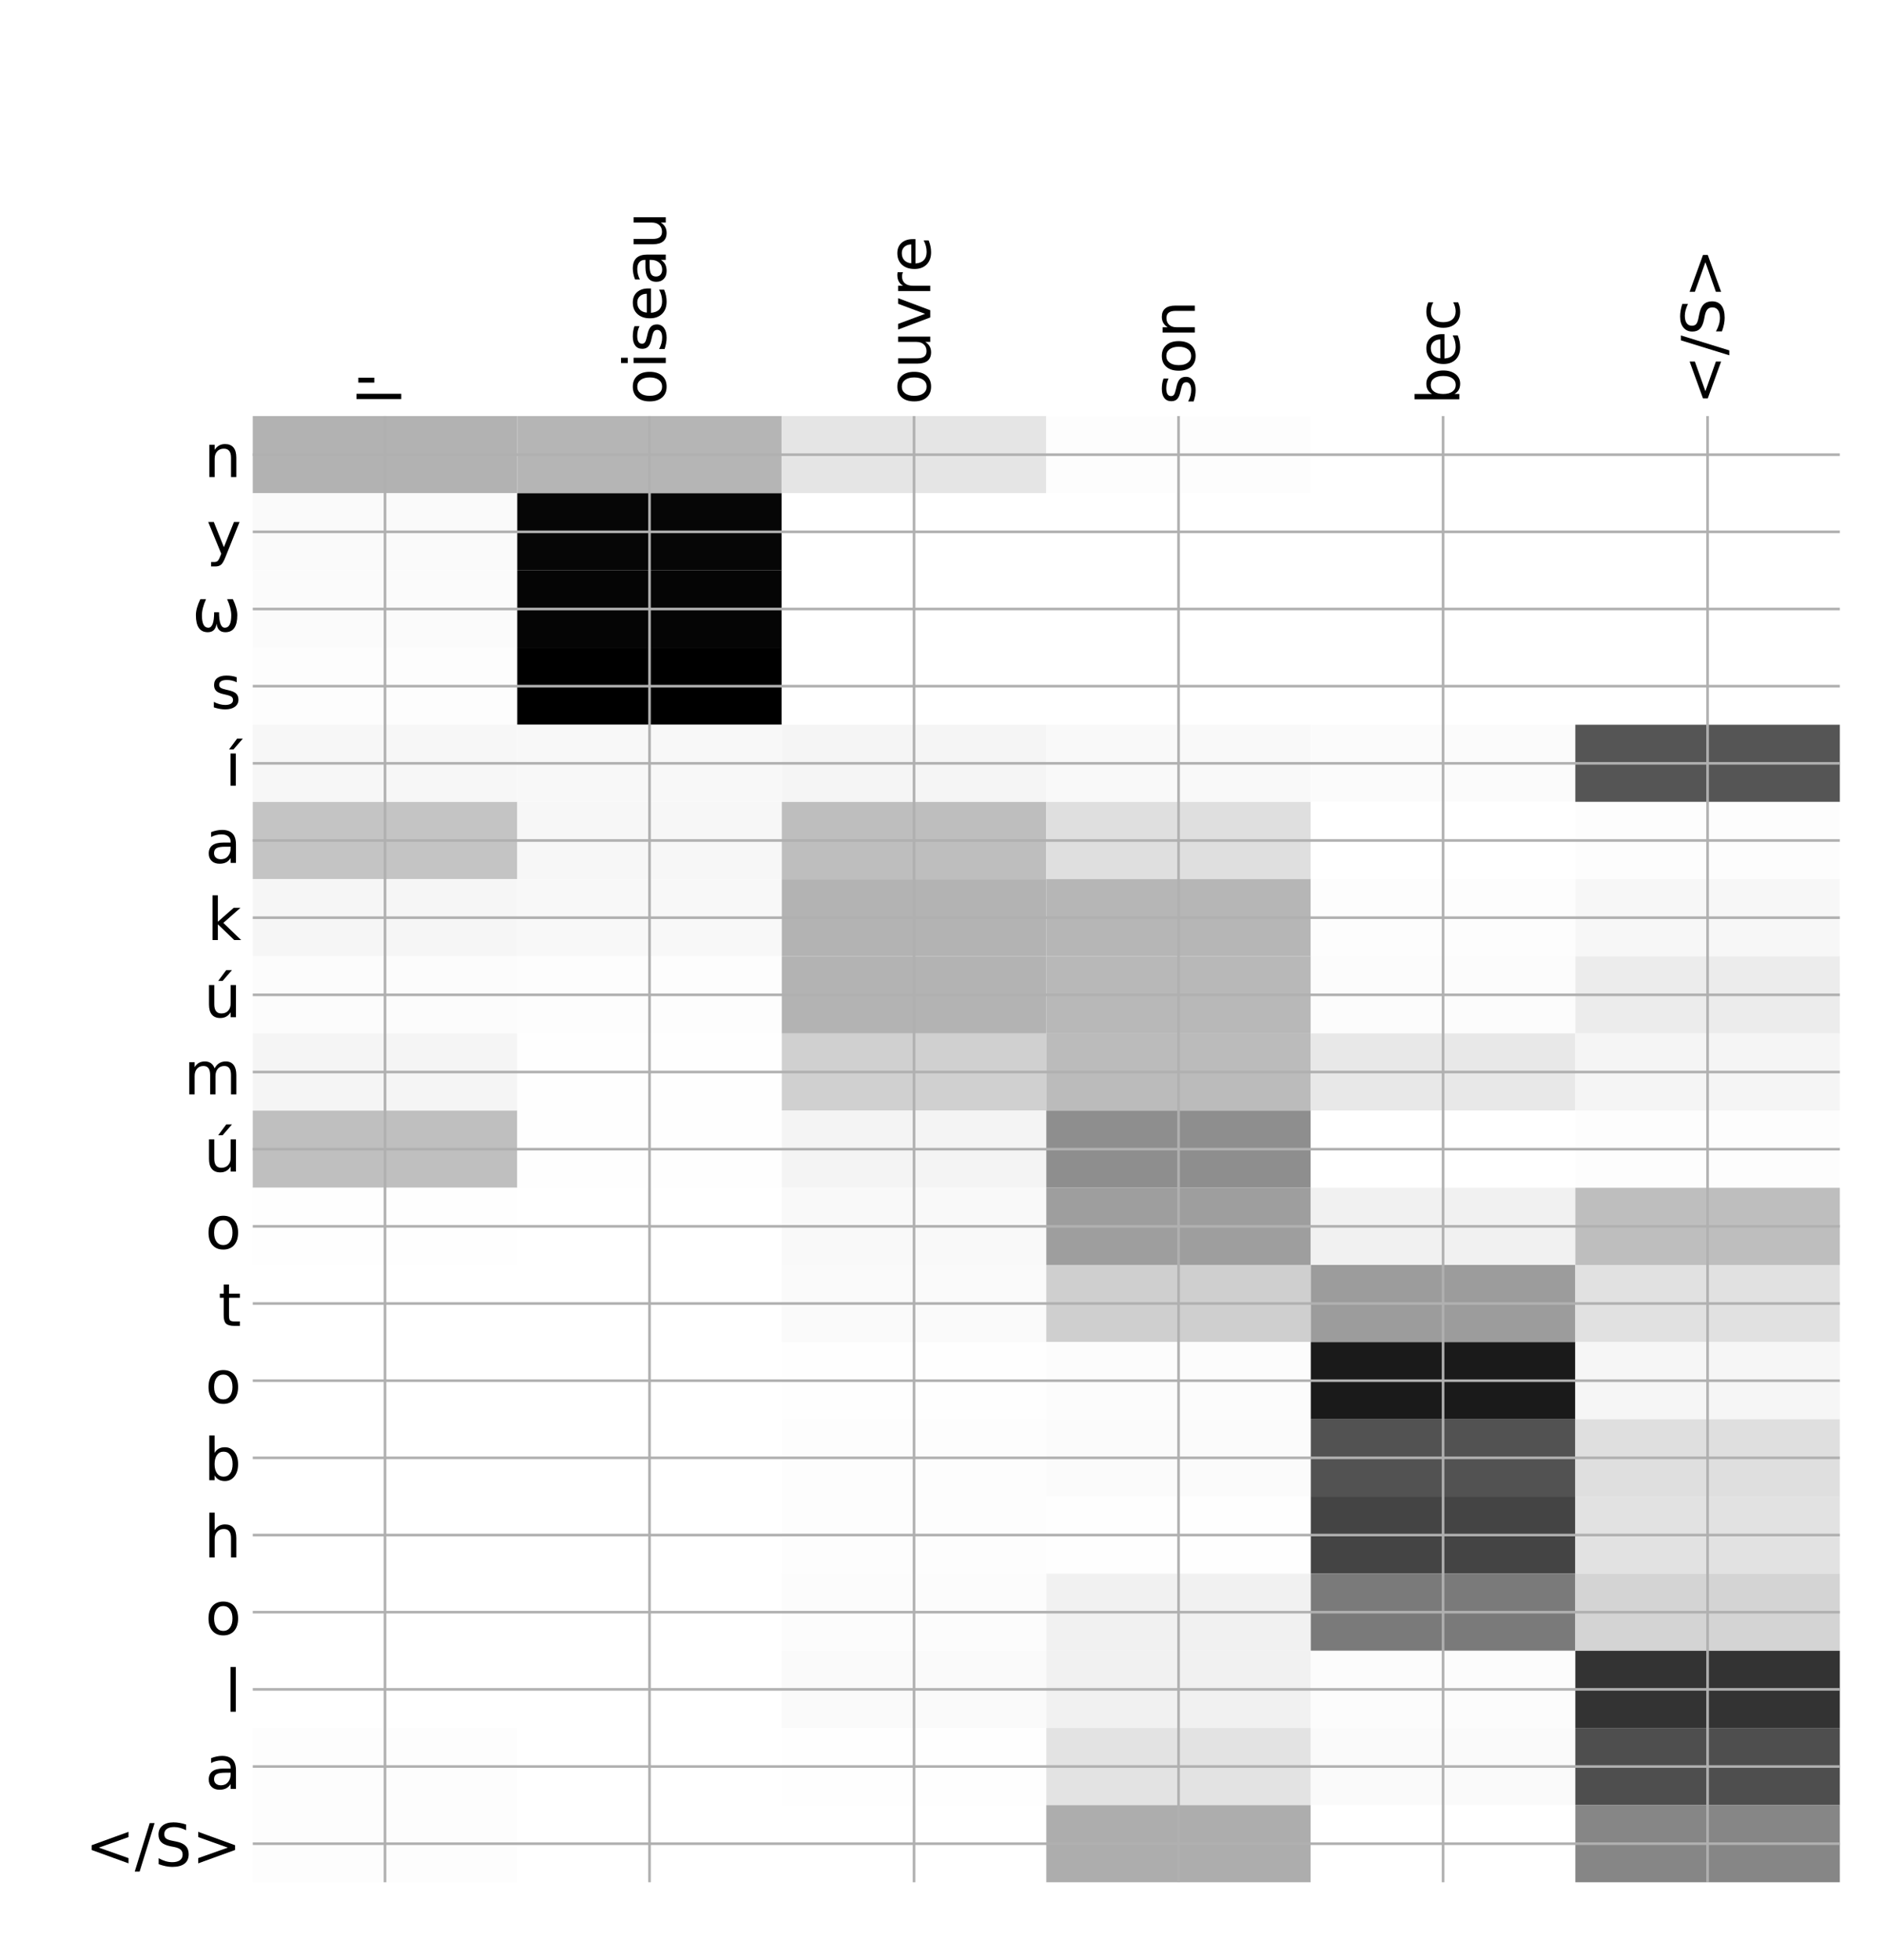 <?xml version="1.0" encoding="utf-8" standalone="no"?>
<!DOCTYPE svg PUBLIC "-//W3C//DTD SVG 1.1//EN"
  "http://www.w3.org/Graphics/SVG/1.1/DTD/svg11.dtd">
<!-- Created with matplotlib (http://matplotlib.org/) -->
<svg height="599pt" version="1.1" viewBox="0 0 576 599" width="576pt" xmlns="http://www.w3.org/2000/svg" xmlns:xlink="http://www.w3.org/1999/xlink">
 <defs>
  <style type="text/css">
*{stroke-linecap:butt;stroke-linejoin:round;}
  </style>
 </defs>
 <g id="figure_1">
  <g id="patch_1">
   <path d="M 0 600 
L 576 600 
L 576 0 
L 0 0 
z
" style="fill:#ffffff;"/>
  </g>
  <g id="axes_1">
   <g id="PolyCollection_1">
    <path clip-path="url(#p47e8a88ba0)" d="M 77.275 127.17 
L 77.275 150.755 
L 158.146 150.755 
L 158.146 127.17 
L 77.275 127.17 
z
" style="fill:#b2b2b2;"/>
    <path clip-path="url(#p47e8a88ba0)" d="M 158.146 127.17 
L 158.146 150.755 
L 239.017 150.755 
L 239.017 127.17 
L 158.146 127.17 
z
" style="fill:#b5b5b5;"/>
    <path clip-path="url(#p47e8a88ba0)" d="M 239.017 127.17 
L 239.017 150.755 
L 319.887 150.755 
L 319.887 127.17 
L 239.017 127.17 
z
" style="fill:#e5e5e5;"/>
    <path clip-path="url(#p47e8a88ba0)" d="M 319.887 127.17 
L 319.887 150.755 
L 400.758 150.755 
L 400.758 127.17 
L 319.887 127.17 
z
" style="fill:#fdfdfd;"/>
    <path clip-path="url(#p47e8a88ba0)" d="M 400.758 127.17 
L 400.758 150.755 
L 481.629 150.755 
L 481.629 127.17 
L 400.758 127.17 
z
" style="fill:#ffffff;"/>
    <path clip-path="url(#p47e8a88ba0)" d="M 481.629 127.17 
L 481.629 150.755 
L 562.5 150.755 
L 562.5 127.17 
L 481.629 127.17 
z
" style="fill:#ffffff;"/>
    <path clip-path="url(#p47e8a88ba0)" d="M 77.275 150.755 
L 77.275 174.34 
L 158.146 174.34 
L 158.146 150.755 
L 77.275 150.755 
z
" style="fill:#fafafa;"/>
    <path clip-path="url(#p47e8a88ba0)" d="M 158.146 150.755 
L 158.146 174.34 
L 239.017 174.34 
L 239.017 150.755 
L 158.146 150.755 
z
" style="fill:#060606;"/>
    <path clip-path="url(#p47e8a88ba0)" d="M 239.017 150.755 
L 239.017 174.34 
L 319.887 174.34 
L 319.887 150.755 
L 239.017 150.755 
z
" style="fill:#ffffff;"/>
    <path clip-path="url(#p47e8a88ba0)" d="M 319.887 150.755 
L 319.887 174.34 
L 400.758 174.34 
L 400.758 150.755 
L 319.887 150.755 
z
" style="fill:#ffffff;"/>
    <path clip-path="url(#p47e8a88ba0)" d="M 400.758 150.755 
L 400.758 174.34 
L 481.629 174.34 
L 481.629 150.755 
L 400.758 150.755 
z
" style="fill:#ffffff;"/>
    <path clip-path="url(#p47e8a88ba0)" d="M 481.629 150.755 
L 481.629 174.34 
L 562.5 174.34 
L 562.5 150.755 
L 481.629 150.755 
z
" style="fill:#ffffff;"/>
    <path clip-path="url(#p47e8a88ba0)" d="M 77.275 174.34 
L 77.275 197.925 
L 158.146 197.925 
L 158.146 174.34 
L 77.275 174.34 
z
" style="fill:#fbfbfb;"/>
    <path clip-path="url(#p47e8a88ba0)" d="M 158.146 174.34 
L 158.146 197.925 
L 239.017 197.925 
L 239.017 174.34 
L 158.146 174.34 
z
" style="fill:#050505;"/>
    <path clip-path="url(#p47e8a88ba0)" d="M 239.017 174.34 
L 239.017 197.925 
L 319.887 197.925 
L 319.887 174.34 
L 239.017 174.34 
z
" style="fill:#ffffff;"/>
    <path clip-path="url(#p47e8a88ba0)" d="M 319.887 174.34 
L 319.887 197.925 
L 400.758 197.925 
L 400.758 174.34 
L 319.887 174.34 
z
" style="fill:#ffffff;"/>
    <path clip-path="url(#p47e8a88ba0)" d="M 400.758 174.34 
L 400.758 197.925 
L 481.629 197.925 
L 481.629 174.34 
L 400.758 174.34 
z
" style="fill:#ffffff;"/>
    <path clip-path="url(#p47e8a88ba0)" d="M 481.629 174.34 
L 481.629 197.925 
L 562.5 197.925 
L 562.5 174.34 
L 481.629 174.34 
z
" style="fill:#ffffff;"/>
    <path clip-path="url(#p47e8a88ba0)" d="M 77.275 197.925 
L 77.275 221.51 
L 158.146 221.51 
L 158.146 197.925 
L 77.275 197.925 
z
" style="fill:#fdfdfd;"/>
    <path clip-path="url(#p47e8a88ba0)" d="M 158.146 197.925 
L 158.146 221.51 
L 239.017 221.51 
L 239.017 197.925 
L 158.146 197.925 
z
"/>
    <path clip-path="url(#p47e8a88ba0)" d="M 239.017 197.925 
L 239.017 221.51 
L 319.887 221.51 
L 319.887 197.925 
L 239.017 197.925 
z
" style="fill:#ffffff;"/>
    <path clip-path="url(#p47e8a88ba0)" d="M 319.887 197.925 
L 319.887 221.51 
L 400.758 221.51 
L 400.758 197.925 
L 319.887 197.925 
z
" style="fill:#ffffff;"/>
    <path clip-path="url(#p47e8a88ba0)" d="M 400.758 197.925 
L 400.758 221.51 
L 481.629 221.51 
L 481.629 197.925 
L 400.758 197.925 
z
" style="fill:#ffffff;"/>
    <path clip-path="url(#p47e8a88ba0)" d="M 481.629 197.925 
L 481.629 221.51 
L 562.5 221.51 
L 562.5 197.925 
L 481.629 197.925 
z
" style="fill:#ffffff;"/>
    <path clip-path="url(#p47e8a88ba0)" d="M 77.275 221.51 
L 77.275 245.095 
L 158.146 245.095 
L 158.146 221.51 
L 77.275 221.51 
z
" style="fill:#f7f7f7;"/>
    <path clip-path="url(#p47e8a88ba0)" d="M 158.146 221.51 
L 158.146 245.095 
L 239.017 245.095 
L 239.017 221.51 
L 158.146 221.51 
z
" style="fill:#f8f8f8;"/>
    <path clip-path="url(#p47e8a88ba0)" d="M 239.017 221.51 
L 239.017 245.095 
L 319.887 245.095 
L 319.887 221.51 
L 239.017 221.51 
z
" style="fill:#f5f5f5;"/>
    <path clip-path="url(#p47e8a88ba0)" d="M 319.887 221.51 
L 319.887 245.095 
L 400.758 245.095 
L 400.758 221.51 
L 319.887 221.51 
z
" style="fill:#f9f9f9;"/>
    <path clip-path="url(#p47e8a88ba0)" d="M 400.758 221.51 
L 400.758 245.095 
L 481.629 245.095 
L 481.629 221.51 
L 400.758 221.51 
z
" style="fill:#fbfbfb;"/>
    <path clip-path="url(#p47e8a88ba0)" d="M 481.629 221.51 
L 481.629 245.095 
L 562.5 245.095 
L 562.5 221.51 
L 481.629 221.51 
z
" style="fill:#555555;"/>
    <path clip-path="url(#p47e8a88ba0)" d="M 77.275 245.095 
L 77.275 268.679 
L 158.146 268.679 
L 158.146 245.095 
L 77.275 245.095 
z
" style="fill:#c4c4c4;"/>
    <path clip-path="url(#p47e8a88ba0)" d="M 158.146 245.095 
L 158.146 268.679 
L 239.017 268.679 
L 239.017 245.095 
L 158.146 245.095 
z
" style="fill:#f7f7f7;"/>
    <path clip-path="url(#p47e8a88ba0)" d="M 239.017 245.095 
L 239.017 268.679 
L 319.887 268.679 
L 319.887 245.095 
L 239.017 245.095 
z
" style="fill:#bebebe;"/>
    <path clip-path="url(#p47e8a88ba0)" d="M 319.887 245.095 
L 319.887 268.679 
L 400.758 268.679 
L 400.758 245.095 
L 319.887 245.095 
z
" style="fill:#dfdfdf;"/>
    <path clip-path="url(#p47e8a88ba0)" d="M 400.758 245.095 
L 400.758 268.679 
L 481.629 268.679 
L 481.629 245.095 
L 400.758 245.095 
z
" style="fill:#ffffff;"/>
    <path clip-path="url(#p47e8a88ba0)" d="M 481.629 245.095 
L 481.629 268.679 
L 562.5 268.679 
L 562.5 245.095 
L 481.629 245.095 
z
" style="fill:#fdfdfd;"/>
    <path clip-path="url(#p47e8a88ba0)" d="M 77.275 268.679 
L 77.275 292.264 
L 158.146 292.264 
L 158.146 268.679 
L 77.275 268.679 
z
" style="fill:#f6f6f6;"/>
    <path clip-path="url(#p47e8a88ba0)" d="M 158.146 268.679 
L 158.146 292.264 
L 239.017 292.264 
L 239.017 268.679 
L 158.146 268.679 
z
" style="fill:#f8f8f8;"/>
    <path clip-path="url(#p47e8a88ba0)" d="M 239.017 268.679 
L 239.017 292.264 
L 319.887 292.264 
L 319.887 268.679 
L 239.017 268.679 
z
" style="fill:#b3b3b3;"/>
    <path clip-path="url(#p47e8a88ba0)" d="M 319.887 268.679 
L 319.887 292.264 
L 400.758 292.264 
L 400.758 268.679 
L 319.887 268.679 
z
" style="fill:#b6b6b6;"/>
    <path clip-path="url(#p47e8a88ba0)" d="M 400.758 268.679 
L 400.758 292.264 
L 481.629 292.264 
L 481.629 268.679 
L 400.758 268.679 
z
" style="fill:#fdfdfd;"/>
    <path clip-path="url(#p47e8a88ba0)" d="M 481.629 268.679 
L 481.629 292.264 
L 562.5 292.264 
L 562.5 268.679 
L 481.629 268.679 
z
" style="fill:#f7f7f7;"/>
    <path clip-path="url(#p47e8a88ba0)" d="M 77.275 292.264 
L 77.275 315.849 
L 158.146 315.849 
L 158.146 292.264 
L 77.275 292.264 
z
" style="fill:#fcfcfc;"/>
    <path clip-path="url(#p47e8a88ba0)" d="M 158.146 292.264 
L 158.146 315.849 
L 239.017 315.849 
L 239.017 292.264 
L 158.146 292.264 
z
" style="fill:#fdfdfd;"/>
    <path clip-path="url(#p47e8a88ba0)" d="M 239.017 292.264 
L 239.017 315.849 
L 319.887 315.849 
L 319.887 292.264 
L 239.017 292.264 
z
" style="fill:#b3b3b3;"/>
    <path clip-path="url(#p47e8a88ba0)" d="M 319.887 292.264 
L 319.887 315.849 
L 400.758 315.849 
L 400.758 292.264 
L 319.887 292.264 
z
" style="fill:#b8b8b8;"/>
    <path clip-path="url(#p47e8a88ba0)" d="M 400.758 292.264 
L 400.758 315.849 
L 481.629 315.849 
L 481.629 292.264 
L 400.758 292.264 
z
" style="fill:#fcfcfc;"/>
    <path clip-path="url(#p47e8a88ba0)" d="M 481.629 292.264 
L 481.629 315.849 
L 562.5 315.849 
L 562.5 292.264 
L 481.629 292.264 
z
" style="fill:#ececec;"/>
    <path clip-path="url(#p47e8a88ba0)" d="M 77.275 315.849 
L 77.275 339.434 
L 158.146 339.434 
L 158.146 315.849 
L 77.275 315.849 
z
" style="fill:#f5f5f5;"/>
    <path clip-path="url(#p47e8a88ba0)" d="M 158.146 315.849 
L 158.146 339.434 
L 239.017 339.434 
L 239.017 315.849 
L 158.146 315.849 
z
" style="fill:#fefefe;"/>
    <path clip-path="url(#p47e8a88ba0)" d="M 239.017 315.849 
L 239.017 339.434 
L 319.887 339.434 
L 319.887 315.849 
L 239.017 315.849 
z
" style="fill:#d0d0d0;"/>
    <path clip-path="url(#p47e8a88ba0)" d="M 319.887 315.849 
L 319.887 339.434 
L 400.758 339.434 
L 400.758 315.849 
L 319.887 315.849 
z
" style="fill:#bbbbbb;"/>
    <path clip-path="url(#p47e8a88ba0)" d="M 400.758 315.849 
L 400.758 339.434 
L 481.629 339.434 
L 481.629 315.849 
L 400.758 315.849 
z
" style="fill:#e8e8e8;"/>
    <path clip-path="url(#p47e8a88ba0)" d="M 481.629 315.849 
L 481.629 339.434 
L 562.5 339.434 
L 562.5 315.849 
L 481.629 315.849 
z
" style="fill:#f5f5f5;"/>
    <path clip-path="url(#p47e8a88ba0)" d="M 77.275 339.434 
L 77.275 363.019 
L 158.146 363.019 
L 158.146 339.434 
L 77.275 339.434 
z
" style="fill:#bfbfbf;"/>
    <path clip-path="url(#p47e8a88ba0)" d="M 158.146 339.434 
L 158.146 363.019 
L 239.017 363.019 
L 239.017 339.434 
L 158.146 339.434 
z
" style="fill:#fefefe;"/>
    <path clip-path="url(#p47e8a88ba0)" d="M 239.017 339.434 
L 239.017 363.019 
L 319.887 363.019 
L 319.887 339.434 
L 239.017 339.434 
z
" style="fill:#f4f4f4;"/>
    <path clip-path="url(#p47e8a88ba0)" d="M 319.887 339.434 
L 319.887 363.019 
L 400.758 363.019 
L 400.758 339.434 
L 319.887 339.434 
z
" style="fill:#8e8e8e;"/>
    <path clip-path="url(#p47e8a88ba0)" d="M 400.758 339.434 
L 400.758 363.019 
L 481.629 363.019 
L 481.629 339.434 
L 400.758 339.434 
z
" style="fill:#ffffff;"/>
    <path clip-path="url(#p47e8a88ba0)" d="M 481.629 339.434 
L 481.629 363.019 
L 562.5 363.019 
L 562.5 339.434 
L 481.629 339.434 
z
" style="fill:#fdfdfd;"/>
    <path clip-path="url(#p47e8a88ba0)" d="M 77.275 363.019 
L 77.275 386.604 
L 158.146 386.604 
L 158.146 363.019 
L 77.275 363.019 
z
" style="fill:#fefefe;"/>
    <path clip-path="url(#p47e8a88ba0)" d="M 158.146 363.019 
L 158.146 386.604 
L 239.017 386.604 
L 239.017 363.019 
L 158.146 363.019 
z
" style="fill:#ffffff;"/>
    <path clip-path="url(#p47e8a88ba0)" d="M 239.017 363.019 
L 239.017 386.604 
L 319.887 386.604 
L 319.887 363.019 
L 239.017 363.019 
z
" style="fill:#f9f9f9;"/>
    <path clip-path="url(#p47e8a88ba0)" d="M 319.887 363.019 
L 319.887 386.604 
L 400.758 386.604 
L 400.758 363.019 
L 319.887 363.019 
z
" style="fill:#9e9e9e;"/>
    <path clip-path="url(#p47e8a88ba0)" d="M 400.758 363.019 
L 400.758 386.604 
L 481.629 386.604 
L 481.629 363.019 
L 400.758 363.019 
z
" style="fill:#f1f1f1;"/>
    <path clip-path="url(#p47e8a88ba0)" d="M 481.629 363.019 
L 481.629 386.604 
L 562.5 386.604 
L 562.5 363.019 
L 481.629 363.019 
z
" style="fill:#bebebe;"/>
    <path clip-path="url(#p47e8a88ba0)" d="M 77.275 386.604 
L 77.275 410.189 
L 158.146 410.189 
L 158.146 386.604 
L 77.275 386.604 
z
" style="fill:#ffffff;"/>
    <path clip-path="url(#p47e8a88ba0)" d="M 158.146 386.604 
L 158.146 410.189 
L 239.017 410.189 
L 239.017 386.604 
L 158.146 386.604 
z
" style="fill:#ffffff;"/>
    <path clip-path="url(#p47e8a88ba0)" d="M 239.017 386.604 
L 239.017 410.189 
L 319.887 410.189 
L 319.887 386.604 
L 239.017 386.604 
z
" style="fill:#fafafa;"/>
    <path clip-path="url(#p47e8a88ba0)" d="M 319.887 386.604 
L 319.887 410.189 
L 400.758 410.189 
L 400.758 386.604 
L 319.887 386.604 
z
" style="fill:#cfcfcf;"/>
    <path clip-path="url(#p47e8a88ba0)" d="M 400.758 386.604 
L 400.758 410.189 
L 481.629 410.189 
L 481.629 386.604 
L 400.758 386.604 
z
" style="fill:#9c9c9c;"/>
    <path clip-path="url(#p47e8a88ba0)" d="M 481.629 386.604 
L 481.629 410.189 
L 562.5 410.189 
L 562.5 386.604 
L 481.629 386.604 
z
" style="fill:#e1e1e1;"/>
    <path clip-path="url(#p47e8a88ba0)" d="M 77.275 410.189 
L 77.275 433.774 
L 158.146 433.774 
L 158.146 410.189 
L 77.275 410.189 
z
" style="fill:#ffffff;"/>
    <path clip-path="url(#p47e8a88ba0)" d="M 158.146 410.189 
L 158.146 433.774 
L 239.017 433.774 
L 239.017 410.189 
L 158.146 410.189 
z
" style="fill:#ffffff;"/>
    <path clip-path="url(#p47e8a88ba0)" d="M 239.017 410.189 
L 239.017 433.774 
L 319.887 433.774 
L 319.887 410.189 
L 239.017 410.189 
z
" style="fill:#fefefe;"/>
    <path clip-path="url(#p47e8a88ba0)" d="M 319.887 410.189 
L 319.887 433.774 
L 400.758 433.774 
L 400.758 410.189 
L 319.887 410.189 
z
" style="fill:#fcfcfc;"/>
    <path clip-path="url(#p47e8a88ba0)" d="M 400.758 410.189 
L 400.758 433.774 
L 481.629 433.774 
L 481.629 410.189 
L 400.758 410.189 
z
" style="fill:#1a1a1a;"/>
    <path clip-path="url(#p47e8a88ba0)" d="M 481.629 410.189 
L 481.629 433.774 
L 562.5 433.774 
L 562.5 410.189 
L 481.629 410.189 
z
" style="fill:#f6f6f6;"/>
    <path clip-path="url(#p47e8a88ba0)" d="M 77.275 433.774 
L 77.275 457.358 
L 158.146 457.358 
L 158.146 433.774 
L 77.275 433.774 
z
" style="fill:#ffffff;"/>
    <path clip-path="url(#p47e8a88ba0)" d="M 158.146 433.774 
L 158.146 457.358 
L 239.017 457.358 
L 239.017 433.774 
L 158.146 433.774 
z
" style="fill:#ffffff;"/>
    <path clip-path="url(#p47e8a88ba0)" d="M 239.017 433.774 
L 239.017 457.358 
L 319.887 457.358 
L 319.887 433.774 
L 239.017 433.774 
z
" style="fill:#fdfdfd;"/>
    <path clip-path="url(#p47e8a88ba0)" d="M 319.887 433.774 
L 319.887 457.358 
L 400.758 457.358 
L 400.758 433.774 
L 319.887 433.774 
z
" style="fill:#fbfbfb;"/>
    <path clip-path="url(#p47e8a88ba0)" d="M 400.758 433.774 
L 400.758 457.358 
L 481.629 457.358 
L 481.629 433.774 
L 400.758 433.774 
z
" style="fill:#525252;"/>
    <path clip-path="url(#p47e8a88ba0)" d="M 481.629 433.774 
L 481.629 457.358 
L 562.5 457.358 
L 562.5 433.774 
L 481.629 433.774 
z
" style="fill:#dfdfdf;"/>
    <path clip-path="url(#p47e8a88ba0)" d="M 77.275 457.358 
L 77.275 480.943 
L 158.146 480.943 
L 158.146 457.358 
L 77.275 457.358 
z
" style="fill:#ffffff;"/>
    <path clip-path="url(#p47e8a88ba0)" d="M 158.146 457.358 
L 158.146 480.943 
L 239.017 480.943 
L 239.017 457.358 
L 158.146 457.358 
z
" style="fill:#ffffff;"/>
    <path clip-path="url(#p47e8a88ba0)" d="M 239.017 457.358 
L 239.017 480.943 
L 319.887 480.943 
L 319.887 457.358 
L 239.017 457.358 
z
" style="fill:#fdfdfd;"/>
    <path clip-path="url(#p47e8a88ba0)" d="M 319.887 457.358 
L 319.887 480.943 
L 400.758 480.943 
L 400.758 457.358 
L 319.887 457.358 
z
" style="fill:#fefefe;"/>
    <path clip-path="url(#p47e8a88ba0)" d="M 400.758 457.358 
L 400.758 480.943 
L 481.629 480.943 
L 481.629 457.358 
L 400.758 457.358 
z
" style="fill:#444444;"/>
    <path clip-path="url(#p47e8a88ba0)" d="M 481.629 457.358 
L 481.629 480.943 
L 562.5 480.943 
L 562.5 457.358 
L 481.629 457.358 
z
" style="fill:#e2e2e2;"/>
    <path clip-path="url(#p47e8a88ba0)" d="M 77.275 480.943 
L 77.275 504.528 
L 158.146 504.528 
L 158.146 480.943 
L 77.275 480.943 
z
" style="fill:#ffffff;"/>
    <path clip-path="url(#p47e8a88ba0)" d="M 158.146 480.943 
L 158.146 504.528 
L 239.017 504.528 
L 239.017 480.943 
L 158.146 480.943 
z
" style="fill:#ffffff;"/>
    <path clip-path="url(#p47e8a88ba0)" d="M 239.017 480.943 
L 239.017 504.528 
L 319.887 504.528 
L 319.887 480.943 
L 239.017 480.943 
z
" style="fill:#fcfcfc;"/>
    <path clip-path="url(#p47e8a88ba0)" d="M 319.887 480.943 
L 319.887 504.528 
L 400.758 504.528 
L 400.758 480.943 
L 319.887 480.943 
z
" style="fill:#f1f1f1;"/>
    <path clip-path="url(#p47e8a88ba0)" d="M 400.758 480.943 
L 400.758 504.528 
L 481.629 504.528 
L 481.629 480.943 
L 400.758 480.943 
z
" style="fill:#7a7a7a;"/>
    <path clip-path="url(#p47e8a88ba0)" d="M 481.629 480.943 
L 481.629 504.528 
L 562.5 504.528 
L 562.5 480.943 
L 481.629 480.943 
z
" style="fill:#d4d4d4;"/>
    <path clip-path="url(#p47e8a88ba0)" d="M 77.275 504.528 
L 77.275 528.113 
L 158.146 528.113 
L 158.146 504.528 
L 77.275 504.528 
z
" style="fill:#ffffff;"/>
    <path clip-path="url(#p47e8a88ba0)" d="M 158.146 504.528 
L 158.146 528.113 
L 239.017 528.113 
L 239.017 504.528 
L 158.146 504.528 
z
" style="fill:#ffffff;"/>
    <path clip-path="url(#p47e8a88ba0)" d="M 239.017 504.528 
L 239.017 528.113 
L 319.887 528.113 
L 319.887 504.528 
L 239.017 504.528 
z
" style="fill:#fafafa;"/>
    <path clip-path="url(#p47e8a88ba0)" d="M 319.887 504.528 
L 319.887 528.113 
L 400.758 528.113 
L 400.758 504.528 
L 319.887 504.528 
z
" style="fill:#f1f1f1;"/>
    <path clip-path="url(#p47e8a88ba0)" d="M 400.758 504.528 
L 400.758 528.113 
L 481.629 528.113 
L 481.629 504.528 
L 400.758 504.528 
z
" style="fill:#fcfcfc;"/>
    <path clip-path="url(#p47e8a88ba0)" d="M 481.629 504.528 
L 481.629 528.113 
L 562.5 528.113 
L 562.5 504.528 
L 481.629 504.528 
z
" style="fill:#333333;"/>
    <path clip-path="url(#p47e8a88ba0)" d="M 77.275 528.113 
L 77.275 551.698 
L 158.146 551.698 
L 158.146 528.113 
L 77.275 528.113 
z
" style="fill:#fdfdfd;"/>
    <path clip-path="url(#p47e8a88ba0)" d="M 158.146 528.113 
L 158.146 551.698 
L 239.017 551.698 
L 239.017 528.113 
L 158.146 528.113 
z
" style="fill:#ffffff;"/>
    <path clip-path="url(#p47e8a88ba0)" d="M 239.017 528.113 
L 239.017 551.698 
L 319.887 551.698 
L 319.887 528.113 
L 239.017 528.113 
z
" style="fill:#fefefe;"/>
    <path clip-path="url(#p47e8a88ba0)" d="M 319.887 528.113 
L 319.887 551.698 
L 400.758 551.698 
L 400.758 528.113 
L 319.887 528.113 
z
" style="fill:#e3e3e3;"/>
    <path clip-path="url(#p47e8a88ba0)" d="M 400.758 528.113 
L 400.758 551.698 
L 481.629 551.698 
L 481.629 528.113 
L 400.758 528.113 
z
" style="fill:#fafafa;"/>
    <path clip-path="url(#p47e8a88ba0)" d="M 481.629 528.113 
L 481.629 551.698 
L 562.5 551.698 
L 562.5 528.113 
L 481.629 528.113 
z
" style="fill:#4e4e4e;"/>
    <path clip-path="url(#p47e8a88ba0)" d="M 77.275 551.698 
L 77.275 575.283 
L 158.146 575.283 
L 158.146 551.698 
L 77.275 551.698 
z
" style="fill:#fdfdfd;"/>
    <path clip-path="url(#p47e8a88ba0)" d="M 158.146 551.698 
L 158.146 575.283 
L 239.017 575.283 
L 239.017 551.698 
L 158.146 551.698 
z
" style="fill:#ffffff;"/>
    <path clip-path="url(#p47e8a88ba0)" d="M 239.017 551.698 
L 239.017 575.283 
L 319.887 575.283 
L 319.887 551.698 
L 239.017 551.698 
z
" style="fill:#ffffff;"/>
    <path clip-path="url(#p47e8a88ba0)" d="M 319.887 551.698 
L 319.887 575.283 
L 400.758 575.283 
L 400.758 551.698 
L 319.887 551.698 
z
" style="fill:#adadad;"/>
    <path clip-path="url(#p47e8a88ba0)" d="M 400.758 551.698 
L 400.758 575.283 
L 481.629 575.283 
L 481.629 551.698 
L 400.758 551.698 
z
" style="fill:#ffffff;"/>
    <path clip-path="url(#p47e8a88ba0)" d="M 481.629 551.698 
L 481.629 575.283 
L 562.5 575.283 
L 562.5 551.698 
L 481.629 551.698 
z
" style="fill:#868686;"/>
   </g>
   <g id="matplotlib.axis_1">
    <g id="xtick_1">
     <g id="line2d_1">
      <path clip-path="url(#p47e8a88ba0)" d="M 117.71 575.283 
L 117.71 127.17 
" style="fill:none;stroke:#b0b0b0;stroke-linecap:square;stroke-width:0.8;"/>
     </g>
     <g id="line2d_2"/>
     <g id="text_1">
      <!-- l' -->
      <defs>
       <path d="M 9.422 75.984 
L 18.406 75.984 
L 18.406 0 
L 9.422 0 
z
" id="DejaVuSans-6c"/>
       <path d="M 17.922 72.906 
L 17.922 45.797 
L 9.625 45.797 
L 9.625 72.906 
z
" id="DejaVuSans-27"/>
      </defs>
      <g transform="translate(122.677 123.67)rotate(-90)scale(0.18 -0.18)">
       <use xlink:href="#DejaVuSans-6c"/>
       <use x="27.783" xlink:href="#DejaVuSans-27"/>
      </g>
     </g>
    </g>
    <g id="xtick_2">
     <g id="line2d_3">
      <path clip-path="url(#p47e8a88ba0)" d="M 198.581 575.283 
L 198.581 127.17 
" style="fill:none;stroke:#b0b0b0;stroke-linecap:square;stroke-width:0.8;"/>
     </g>
     <g id="line2d_4"/>
     <g id="text_2">
      <!-- oiseau -->
      <defs>
       <path d="M 30.609 48.391 
Q 23.391 48.391 19.188 42.75 
Q 14.984 37.109 14.984 27.297 
Q 14.984 17.484 19.156 11.844 
Q 23.344 6.203 30.609 6.203 
Q 37.797 6.203 41.984 11.859 
Q 46.188 17.531 46.188 27.297 
Q 46.188 37.016 41.984 42.703 
Q 37.797 48.391 30.609 48.391 
z
M 30.609 56 
Q 42.328 56 49.016 48.375 
Q 55.719 40.766 55.719 27.297 
Q 55.719 13.875 49.016 6.219 
Q 42.328 -1.422 30.609 -1.422 
Q 18.844 -1.422 12.172 6.219 
Q 5.516 13.875 5.516 27.297 
Q 5.516 40.766 12.172 48.375 
Q 18.844 56 30.609 56 
z
" id="DejaVuSans-6f"/>
       <path d="M 9.422 54.688 
L 18.406 54.688 
L 18.406 0 
L 9.422 0 
z
M 9.422 75.984 
L 18.406 75.984 
L 18.406 64.594 
L 9.422 64.594 
z
" id="DejaVuSans-69"/>
       <path d="M 44.281 53.078 
L 44.281 44.578 
Q 40.484 46.531 36.375 47.5 
Q 32.281 48.484 27.875 48.484 
Q 21.188 48.484 17.844 46.438 
Q 14.5 44.391 14.5 40.281 
Q 14.5 37.156 16.891 35.375 
Q 19.281 33.594 26.516 31.984 
L 29.594 31.297 
Q 39.156 29.25 43.188 25.516 
Q 47.219 21.781 47.219 15.094 
Q 47.219 7.469 41.188 3.016 
Q 35.156 -1.422 24.609 -1.422 
Q 20.219 -1.422 15.453 -0.562 
Q 10.688 0.297 5.422 2 
L 5.422 11.281 
Q 10.406 8.688 15.234 7.391 
Q 20.062 6.109 24.812 6.109 
Q 31.156 6.109 34.562 8.281 
Q 37.984 10.453 37.984 14.406 
Q 37.984 18.062 35.516 20.016 
Q 33.062 21.969 24.703 23.781 
L 21.578 24.516 
Q 13.234 26.266 9.516 29.906 
Q 5.812 33.547 5.812 39.891 
Q 5.812 47.609 11.281 51.797 
Q 16.75 56 26.812 56 
Q 31.781 56 36.172 55.266 
Q 40.578 54.547 44.281 53.078 
z
" id="DejaVuSans-73"/>
       <path d="M 56.203 29.594 
L 56.203 25.203 
L 14.891 25.203 
Q 15.484 15.922 20.484 11.062 
Q 25.484 6.203 34.422 6.203 
Q 39.594 6.203 44.453 7.469 
Q 49.312 8.734 54.109 11.281 
L 54.109 2.781 
Q 49.266 0.734 44.188 -0.344 
Q 39.109 -1.422 33.891 -1.422 
Q 20.797 -1.422 13.156 6.188 
Q 5.516 13.812 5.516 26.812 
Q 5.516 40.234 12.766 48.109 
Q 20.016 56 32.328 56 
Q 43.359 56 49.781 48.891 
Q 56.203 41.797 56.203 29.594 
z
M 47.219 32.234 
Q 47.125 39.594 43.094 43.984 
Q 39.062 48.391 32.422 48.391 
Q 24.906 48.391 20.391 44.141 
Q 15.875 39.891 15.188 32.172 
z
" id="DejaVuSans-65"/>
       <path d="M 34.281 27.484 
Q 23.391 27.484 19.188 25 
Q 14.984 22.516 14.984 16.5 
Q 14.984 11.719 18.141 8.906 
Q 21.297 6.109 26.703 6.109 
Q 34.188 6.109 38.703 11.406 
Q 43.219 16.703 43.219 25.484 
L 43.219 27.484 
z
M 52.203 31.203 
L 52.203 0 
L 43.219 0 
L 43.219 8.297 
Q 40.141 3.328 35.547 0.953 
Q 30.953 -1.422 24.312 -1.422 
Q 15.922 -1.422 10.953 3.297 
Q 6 8.016 6 15.922 
Q 6 25.141 12.172 29.828 
Q 18.359 34.516 30.609 34.516 
L 43.219 34.516 
L 43.219 35.406 
Q 43.219 41.609 39.141 45 
Q 35.062 48.391 27.688 48.391 
Q 23 48.391 18.547 47.266 
Q 14.109 46.141 10.016 43.891 
L 10.016 52.203 
Q 14.938 54.109 19.578 55.047 
Q 24.219 56 28.609 56 
Q 40.484 56 46.344 49.844 
Q 52.203 43.703 52.203 31.203 
z
" id="DejaVuSans-61"/>
       <path d="M 8.5 21.578 
L 8.5 54.688 
L 17.484 54.688 
L 17.484 21.922 
Q 17.484 14.156 20.5 10.266 
Q 23.531 6.391 29.594 6.391 
Q 36.859 6.391 41.078 11.031 
Q 45.312 15.672 45.312 23.688 
L 45.312 54.688 
L 54.297 54.688 
L 54.297 0 
L 45.312 0 
L 45.312 8.406 
Q 42.047 3.422 37.719 1 
Q 33.406 -1.422 27.688 -1.422 
Q 18.266 -1.422 13.375 4.438 
Q 8.5 10.297 8.5 21.578 
z
M 31.109 56 
z
" id="DejaVuSans-75"/>
      </defs>
      <g transform="translate(203.548 123.67)rotate(-90)scale(0.18 -0.18)">
       <use xlink:href="#DejaVuSans-6f"/>
       <use x="61.182" xlink:href="#DejaVuSans-69"/>
       <use x="88.965" xlink:href="#DejaVuSans-73"/>
       <use x="141.064" xlink:href="#DejaVuSans-65"/>
       <use x="202.588" xlink:href="#DejaVuSans-61"/>
       <use x="263.867" xlink:href="#DejaVuSans-75"/>
      </g>
     </g>
    </g>
    <g id="xtick_3">
     <g id="line2d_5">
      <path clip-path="url(#p47e8a88ba0)" d="M 279.452 575.283 
L 279.452 127.17 
" style="fill:none;stroke:#b0b0b0;stroke-linecap:square;stroke-width:0.8;"/>
     </g>
     <g id="line2d_6"/>
     <g id="text_3">
      <!-- ouvre -->
      <defs>
       <path d="M 2.984 54.688 
L 12.5 54.688 
L 29.594 8.797 
L 46.688 54.688 
L 56.203 54.688 
L 35.688 0 
L 23.484 0 
z
" id="DejaVuSans-76"/>
       <path d="M 41.109 46.297 
Q 39.594 47.172 37.812 47.578 
Q 36.031 48 33.891 48 
Q 26.266 48 22.188 43.047 
Q 18.109 38.094 18.109 28.812 
L 18.109 0 
L 9.078 0 
L 9.078 54.688 
L 18.109 54.688 
L 18.109 46.188 
Q 20.953 51.172 25.484 53.578 
Q 30.031 56 36.531 56 
Q 37.453 56 38.578 55.875 
Q 39.703 55.766 41.062 55.516 
z
" id="DejaVuSans-72"/>
      </defs>
      <g transform="translate(284.419 123.67)rotate(-90)scale(0.18 -0.18)">
       <use xlink:href="#DejaVuSans-6f"/>
       <use x="61.182" xlink:href="#DejaVuSans-75"/>
       <use x="124.561" xlink:href="#DejaVuSans-76"/>
       <use x="183.74" xlink:href="#DejaVuSans-72"/>
       <use x="224.822" xlink:href="#DejaVuSans-65"/>
      </g>
     </g>
    </g>
    <g id="xtick_4">
     <g id="line2d_7">
      <path clip-path="url(#p47e8a88ba0)" d="M 360.323 575.283 
L 360.323 127.17 
" style="fill:none;stroke:#b0b0b0;stroke-linecap:square;stroke-width:0.8;"/>
     </g>
     <g id="line2d_8"/>
     <g id="text_4">
      <!-- son -->
      <defs>
       <path d="M 54.891 33.016 
L 54.891 0 
L 45.906 0 
L 45.906 32.719 
Q 45.906 40.484 42.875 44.328 
Q 39.844 48.188 33.797 48.188 
Q 26.516 48.188 22.312 43.547 
Q 18.109 38.922 18.109 30.906 
L 18.109 0 
L 9.078 0 
L 9.078 54.688 
L 18.109 54.688 
L 18.109 46.188 
Q 21.344 51.125 25.703 53.562 
Q 30.078 56 35.797 56 
Q 45.219 56 50.047 50.172 
Q 54.891 44.344 54.891 33.016 
z
" id="DejaVuSans-6e"/>
      </defs>
      <g transform="translate(365.29 123.67)rotate(-90)scale(0.18 -0.18)">
       <use xlink:href="#DejaVuSans-73"/>
       <use x="52.1" xlink:href="#DejaVuSans-6f"/>
       <use x="113.281" xlink:href="#DejaVuSans-6e"/>
      </g>
     </g>
    </g>
    <g id="xtick_5">
     <g id="line2d_9">
      <path clip-path="url(#p47e8a88ba0)" d="M 441.194 575.283 
L 441.194 127.17 
" style="fill:none;stroke:#b0b0b0;stroke-linecap:square;stroke-width:0.8;"/>
     </g>
     <g id="line2d_10"/>
     <g id="text_5">
      <!-- bec -->
      <defs>
       <path d="M 48.688 27.297 
Q 48.688 37.203 44.609 42.844 
Q 40.531 48.484 33.406 48.484 
Q 26.266 48.484 22.188 42.844 
Q 18.109 37.203 18.109 27.297 
Q 18.109 17.391 22.188 11.75 
Q 26.266 6.109 33.406 6.109 
Q 40.531 6.109 44.609 11.75 
Q 48.688 17.391 48.688 27.297 
z
M 18.109 46.391 
Q 20.953 51.266 25.266 53.625 
Q 29.594 56 35.594 56 
Q 45.562 56 51.781 48.094 
Q 58.016 40.188 58.016 27.297 
Q 58.016 14.406 51.781 6.484 
Q 45.562 -1.422 35.594 -1.422 
Q 29.594 -1.422 25.266 0.953 
Q 20.953 3.328 18.109 8.203 
L 18.109 0 
L 9.078 0 
L 9.078 75.984 
L 18.109 75.984 
z
" id="DejaVuSans-62"/>
       <path d="M 48.781 52.594 
L 48.781 44.188 
Q 44.969 46.297 41.141 47.344 
Q 37.312 48.391 33.406 48.391 
Q 24.656 48.391 19.812 42.844 
Q 14.984 37.312 14.984 27.297 
Q 14.984 17.281 19.812 11.734 
Q 24.656 6.203 33.406 6.203 
Q 37.312 6.203 41.141 7.25 
Q 44.969 8.297 48.781 10.406 
L 48.781 2.094 
Q 45.016 0.344 40.984 -0.531 
Q 36.969 -1.422 32.422 -1.422 
Q 20.062 -1.422 12.781 6.344 
Q 5.516 14.109 5.516 27.297 
Q 5.516 40.672 12.859 48.328 
Q 20.219 56 33.016 56 
Q 37.156 56 41.109 55.141 
Q 45.062 54.297 48.781 52.594 
z
" id="DejaVuSans-63"/>
      </defs>
      <g transform="translate(446.161 123.67)rotate(-90)scale(0.18 -0.18)">
       <use xlink:href="#DejaVuSans-62"/>
       <use x="63.477" xlink:href="#DejaVuSans-65"/>
       <use x="125" xlink:href="#DejaVuSans-63"/>
      </g>
     </g>
    </g>
    <g id="xtick_6">
     <g id="line2d_11">
      <path clip-path="url(#p47e8a88ba0)" d="M 522.065 575.283 
L 522.065 127.17 
" style="fill:none;stroke:#b0b0b0;stroke-linecap:square;stroke-width:0.8;"/>
     </g>
     <g id="line2d_12"/>
     <g id="text_6">
      <!-- &lt;/S&gt; -->
      <defs>
       <path d="M 73.188 49.219 
L 22.797 31.297 
L 73.188 13.484 
L 73.188 4.594 
L 10.594 27.297 
L 10.594 35.406 
L 73.188 58.109 
z
" id="DejaVuSans-3c"/>
       <path d="M 25.391 72.906 
L 33.688 72.906 
L 8.297 -9.281 
L 0 -9.281 
z
" id="DejaVuSans-2f"/>
       <path d="M 53.516 70.516 
L 53.516 60.891 
Q 47.906 63.578 42.922 64.891 
Q 37.938 66.219 33.297 66.219 
Q 25.25 66.219 20.875 63.094 
Q 16.5 59.969 16.5 54.203 
Q 16.5 49.359 19.406 46.891 
Q 22.312 44.438 30.422 42.922 
L 36.375 41.703 
Q 47.406 39.594 52.656 34.297 
Q 57.906 29 57.906 20.125 
Q 57.906 9.516 50.797 4.047 
Q 43.703 -1.422 29.984 -1.422 
Q 24.812 -1.422 18.969 -0.25 
Q 13.141 0.922 6.891 3.219 
L 6.891 13.375 
Q 12.891 10.016 18.656 8.297 
Q 24.422 6.594 29.984 6.594 
Q 38.422 6.594 43.016 9.906 
Q 47.609 13.234 47.609 19.391 
Q 47.609 24.75 44.312 27.781 
Q 41.016 30.812 33.5 32.328 
L 27.484 33.5 
Q 16.453 35.688 11.516 40.375 
Q 6.594 45.062 6.594 53.422 
Q 6.594 63.094 13.406 68.656 
Q 20.219 74.219 32.172 74.219 
Q 37.312 74.219 42.625 73.281 
Q 47.953 72.359 53.516 70.516 
z
" id="DejaVuSans-53"/>
       <path d="M 10.594 49.219 
L 10.594 58.109 
L 73.188 35.406 
L 73.188 27.297 
L 10.594 4.594 
L 10.594 13.484 
L 60.891 31.297 
z
" id="DejaVuSans-3e"/>
      </defs>
      <g transform="translate(527.031 123.67)rotate(-90)scale(0.18 -0.18)">
       <use xlink:href="#DejaVuSans-3c"/>
       <use x="83.789" xlink:href="#DejaVuSans-2f"/>
       <use x="117.48" xlink:href="#DejaVuSans-53"/>
       <use x="180.957" xlink:href="#DejaVuSans-3e"/>
      </g>
     </g>
    </g>
   </g>
   <g id="matplotlib.axis_2">
    <g id="ytick_1">
     <g id="line2d_13">
      <path clip-path="url(#p47e8a88ba0)" d="M 77.275 138.963 
L 562.5 138.963 
" style="fill:none;stroke:#b0b0b0;stroke-linecap:square;stroke-width:0.8;"/>
     </g>
     <g id="line2d_14"/>
     <g id="text_7">
      <!-- n -->
      <g transform="translate(62.367 145.801)scale(0.18 -0.18)">
       <use xlink:href="#DejaVuSans-6e"/>
      </g>
     </g>
    </g>
    <g id="ytick_2">
     <g id="line2d_15">
      <path clip-path="url(#p47e8a88ba0)" d="M 77.275 162.547 
L 562.5 162.547 
" style="fill:none;stroke:#b0b0b0;stroke-linecap:square;stroke-width:0.8;"/>
     </g>
     <g id="line2d_16"/>
     <g id="text_8">
      <!-- y -->
      <defs>
       <path d="M 32.172 -5.078 
Q 28.375 -14.844 24.75 -17.812 
Q 21.141 -20.797 15.094 -20.797 
L 7.906 -20.797 
L 7.906 -13.281 
L 13.188 -13.281 
Q 16.891 -13.281 18.938 -11.516 
Q 21 -9.766 23.484 -3.219 
L 25.094 0.875 
L 2.984 54.688 
L 12.5 54.688 
L 29.594 11.922 
L 46.688 54.688 
L 56.203 54.688 
z
" id="DejaVuSans-79"/>
      </defs>
      <g transform="translate(63.121 169.386)scale(0.18 -0.18)">
       <use xlink:href="#DejaVuSans-79"/>
      </g>
     </g>
    </g>
    <g id="ytick_3">
     <g id="line2d_17">
      <path clip-path="url(#p47e8a88ba0)" d="M 77.275 186.132 
L 562.5 186.132 
" style="fill:none;stroke:#b0b0b0;stroke-linecap:square;stroke-width:0.8;"/>
     </g>
     <g id="line2d_18"/>
     <g id="text_9">
      <!-- ω -->
      <defs>
       <path d="M 26.859 -1.422 
Q 6.594 -1.422 6.594 27.594 
Q 6.594 39.062 14.156 54.688 
L 23.828 54.688 
Q 16.844 39.062 16.844 27.344 
Q 16.844 6.203 27.688 6.203 
Q 37.594 6.203 37.594 32.469 
L 45.906 32.469 
Q 45.906 6.203 55.812 6.203 
Q 66.656 6.203 66.656 27.344 
Q 66.656 39.062 59.672 54.688 
L 69.344 54.688 
Q 76.906 39.062 76.906 27.594 
Q 76.906 -1.422 56.641 -1.422 
Q 43.359 -1.422 41.75 13.188 
Q 39.75 -1.422 26.859 -1.422 
z
" id="DejaVuSans-3c9"/>
      </defs>
      <g transform="translate(58.703 192.971)scale(0.18 -0.18)">
       <use xlink:href="#DejaVuSans-3c9"/>
      </g>
     </g>
    </g>
    <g id="ytick_4">
     <g id="line2d_19">
      <path clip-path="url(#p47e8a88ba0)" d="M 77.275 209.717 
L 562.5 209.717 
" style="fill:none;stroke:#b0b0b0;stroke-linecap:square;stroke-width:0.8;"/>
     </g>
     <g id="line2d_20"/>
     <g id="text_10">
      <!-- s -->
      <g transform="translate(64.398 216.556)scale(0.18 -0.18)">
       <use xlink:href="#DejaVuSans-73"/>
      </g>
     </g>
    </g>
    <g id="ytick_5">
     <g id="line2d_21">
      <path clip-path="url(#p47e8a88ba0)" d="M 77.275 233.302 
L 562.5 233.302 
" style="fill:none;stroke:#b0b0b0;stroke-linecap:square;stroke-width:0.8;"/>
     </g>
     <g id="line2d_22"/>
     <g id="text_11">
      <!-- í -->
      <defs>
       <path d="M 20.656 79.984 
L 30.375 79.984 
L 14.469 61.625 
L 6.984 61.625 
z
M 9.422 54.688 
L 18.406 54.688 
L 18.406 0 
L 9.422 0 
z
M 13.922 56 
z
" id="DejaVuSans-ed"/>
      </defs>
      <g transform="translate(68.774 240.141)scale(0.18 -0.18)">
       <use xlink:href="#DejaVuSans-ed"/>
      </g>
     </g>
    </g>
    <g id="ytick_6">
     <g id="line2d_23">
      <path clip-path="url(#p47e8a88ba0)" d="M 77.275 256.887 
L 562.5 256.887 
" style="fill:none;stroke:#b0b0b0;stroke-linecap:square;stroke-width:0.8;"/>
     </g>
     <g id="line2d_24"/>
     <g id="text_12">
      <!-- a -->
      <g transform="translate(62.744 263.726)scale(0.18 -0.18)">
       <use xlink:href="#DejaVuSans-61"/>
      </g>
     </g>
    </g>
    <g id="ytick_7">
     <g id="line2d_25">
      <path clip-path="url(#p47e8a88ba0)" d="M 77.275 280.472 
L 562.5 280.472 
" style="fill:none;stroke:#b0b0b0;stroke-linecap:square;stroke-width:0.8;"/>
     </g>
     <g id="line2d_26"/>
     <g id="text_13">
      <!-- k -->
      <defs>
       <path d="M 9.078 75.984 
L 18.109 75.984 
L 18.109 31.109 
L 44.922 54.688 
L 56.391 54.688 
L 27.391 29.109 
L 57.625 0 
L 45.906 0 
L 18.109 26.703 
L 18.109 0 
L 9.078 0 
z
" id="DejaVuSans-6b"/>
      </defs>
      <g transform="translate(63.352 287.31)scale(0.18 -0.18)">
       <use xlink:href="#DejaVuSans-6b"/>
      </g>
     </g>
    </g>
    <g id="ytick_8">
     <g id="line2d_27">
      <path clip-path="url(#p47e8a88ba0)" d="M 77.275 304.057 
L 562.5 304.057 
" style="fill:none;stroke:#b0b0b0;stroke-linecap:square;stroke-width:0.8;"/>
     </g>
     <g id="line2d_28"/>
     <g id="text_14">
      <!-- ú -->
      <defs>
       <path d="M 8.5 21.578 
L 8.5 54.688 
L 17.484 54.688 
L 17.484 21.922 
Q 17.484 14.156 20.5 10.266 
Q 23.531 6.391 29.594 6.391 
Q 36.859 6.391 41.078 11.031 
Q 45.312 15.672 45.312 23.688 
L 45.312 54.688 
L 54.297 54.688 
L 54.297 0 
L 45.312 0 
L 45.312 8.406 
Q 42.047 3.422 37.719 1 
Q 33.406 -1.422 27.688 -1.422 
Q 18.266 -1.422 13.375 4.438 
Q 8.5 10.297 8.5 21.578 
z
M 31.109 56 
z
M 37.781 79.984 
L 47.5 79.984 
L 31.594 61.625 
L 24.109 61.625 
z
" id="DejaVuSans-fa"/>
      </defs>
      <g transform="translate(62.367 310.895)scale(0.18 -0.18)">
       <use xlink:href="#DejaVuSans-fa"/>
      </g>
     </g>
    </g>
    <g id="ytick_9">
     <g id="line2d_29">
      <path clip-path="url(#p47e8a88ba0)" d="M 77.275 327.642 
L 562.5 327.642 
" style="fill:none;stroke:#b0b0b0;stroke-linecap:square;stroke-width:0.8;"/>
     </g>
     <g id="line2d_30"/>
     <g id="text_15">
      <!-- m -->
      <defs>
       <path d="M 52 44.188 
Q 55.375 50.25 60.062 53.125 
Q 64.75 56 71.094 56 
Q 79.641 56 84.281 50.016 
Q 88.922 44.047 88.922 33.016 
L 88.922 0 
L 79.891 0 
L 79.891 32.719 
Q 79.891 40.578 77.094 44.375 
Q 74.312 48.188 68.609 48.188 
Q 61.625 48.188 57.562 43.547 
Q 53.516 38.922 53.516 30.906 
L 53.516 0 
L 44.484 0 
L 44.484 32.719 
Q 44.484 40.625 41.703 44.406 
Q 38.922 48.188 33.109 48.188 
Q 26.219 48.188 22.156 43.531 
Q 18.109 38.875 18.109 30.906 
L 18.109 0 
L 9.078 0 
L 9.078 54.688 
L 18.109 54.688 
L 18.109 46.188 
Q 21.188 51.219 25.484 53.609 
Q 29.781 56 35.688 56 
Q 41.656 56 45.828 52.969 
Q 50 49.953 52 44.188 
z
" id="DejaVuSans-6d"/>
      </defs>
      <g transform="translate(56.242 334.48)scale(0.18 -0.18)">
       <use xlink:href="#DejaVuSans-6d"/>
      </g>
     </g>
    </g>
    <g id="ytick_10">
     <g id="line2d_31">
      <path clip-path="url(#p47e8a88ba0)" d="M 77.275 351.227 
L 562.5 351.227 
" style="fill:none;stroke:#b0b0b0;stroke-linecap:square;stroke-width:0.8;"/>
     </g>
     <g id="line2d_32"/>
     <g id="text_16">
      <!-- ú -->
      <g transform="translate(62.367 358.065)scale(0.18 -0.18)">
       <use xlink:href="#DejaVuSans-fa"/>
      </g>
     </g>
    </g>
    <g id="ytick_11">
     <g id="line2d_33">
      <path clip-path="url(#p47e8a88ba0)" d="M 77.275 374.811 
L 562.5 374.811 
" style="fill:none;stroke:#b0b0b0;stroke-linecap:square;stroke-width:0.8;"/>
     </g>
     <g id="line2d_34"/>
     <g id="text_17">
      <!-- o -->
      <g transform="translate(62.761 381.65)scale(0.18 -0.18)">
       <use xlink:href="#DejaVuSans-6f"/>
      </g>
     </g>
    </g>
    <g id="ytick_12">
     <g id="line2d_35">
      <path clip-path="url(#p47e8a88ba0)" d="M 77.275 398.396 
L 562.5 398.396 
" style="fill:none;stroke:#b0b0b0;stroke-linecap:square;stroke-width:0.8;"/>
     </g>
     <g id="line2d_36"/>
     <g id="text_18">
      <!-- t -->
      <defs>
       <path d="M 18.312 70.219 
L 18.312 54.688 
L 36.812 54.688 
L 36.812 47.703 
L 18.312 47.703 
L 18.312 18.016 
Q 18.312 11.328 20.141 9.422 
Q 21.969 7.516 27.594 7.516 
L 36.812 7.516 
L 36.812 0 
L 27.594 0 
Q 17.188 0 13.234 3.875 
Q 9.281 7.766 9.281 18.016 
L 9.281 47.703 
L 2.688 47.703 
L 2.688 54.688 
L 9.281 54.688 
L 9.281 70.219 
z
" id="DejaVuSans-74"/>
      </defs>
      <g transform="translate(66.718 405.235)scale(0.18 -0.18)">
       <use xlink:href="#DejaVuSans-74"/>
      </g>
     </g>
    </g>
    <g id="ytick_13">
     <g id="line2d_37">
      <path clip-path="url(#p47e8a88ba0)" d="M 77.275 421.981 
L 562.5 421.981 
" style="fill:none;stroke:#b0b0b0;stroke-linecap:square;stroke-width:0.8;"/>
     </g>
     <g id="line2d_38"/>
     <g id="text_19">
      <!-- o -->
      <g transform="translate(62.761 428.82)scale(0.18 -0.18)">
       <use xlink:href="#DejaVuSans-6f"/>
      </g>
     </g>
    </g>
    <g id="ytick_14">
     <g id="line2d_39">
      <path clip-path="url(#p47e8a88ba0)" d="M 77.275 445.566 
L 562.5 445.566 
" style="fill:none;stroke:#b0b0b0;stroke-linecap:square;stroke-width:0.8;"/>
     </g>
     <g id="line2d_40"/>
     <g id="text_20">
      <!-- b -->
      <g transform="translate(62.348 452.405)scale(0.18 -0.18)">
       <use xlink:href="#DejaVuSans-62"/>
      </g>
     </g>
    </g>
    <g id="ytick_15">
     <g id="line2d_41">
      <path clip-path="url(#p47e8a88ba0)" d="M 77.275 469.151 
L 562.5 469.151 
" style="fill:none;stroke:#b0b0b0;stroke-linecap:square;stroke-width:0.8;"/>
     </g>
     <g id="line2d_42"/>
     <g id="text_21">
      <!-- h -->
      <defs>
       <path d="M 54.891 33.016 
L 54.891 0 
L 45.906 0 
L 45.906 32.719 
Q 45.906 40.484 42.875 44.328 
Q 39.844 48.188 33.797 48.188 
Q 26.516 48.188 22.312 43.547 
Q 18.109 38.922 18.109 30.906 
L 18.109 0 
L 9.078 0 
L 9.078 75.984 
L 18.109 75.984 
L 18.109 46.188 
Q 21.344 51.125 25.703 53.562 
Q 30.078 56 35.797 56 
Q 45.219 56 50.047 50.172 
Q 54.891 44.344 54.891 33.016 
z
" id="DejaVuSans-68"/>
      </defs>
      <g transform="translate(62.367 475.99)scale(0.18 -0.18)">
       <use xlink:href="#DejaVuSans-68"/>
      </g>
     </g>
    </g>
    <g id="ytick_16">
     <g id="line2d_43">
      <path clip-path="url(#p47e8a88ba0)" d="M 77.275 492.736 
L 562.5 492.736 
" style="fill:none;stroke:#b0b0b0;stroke-linecap:square;stroke-width:0.8;"/>
     </g>
     <g id="line2d_44"/>
     <g id="text_22">
      <!-- o -->
      <g transform="translate(62.761 499.574)scale(0.18 -0.18)">
       <use xlink:href="#DejaVuSans-6f"/>
      </g>
     </g>
    </g>
    <g id="ytick_17">
     <g id="line2d_45">
      <path clip-path="url(#p47e8a88ba0)" d="M 77.275 516.321 
L 562.5 516.321 
" style="fill:none;stroke:#b0b0b0;stroke-linecap:square;stroke-width:0.8;"/>
     </g>
     <g id="line2d_46"/>
     <g id="text_23">
      <!-- l -->
      <g transform="translate(68.774 523.159)scale(0.18 -0.18)">
       <use xlink:href="#DejaVuSans-6c"/>
      </g>
     </g>
    </g>
    <g id="ytick_18">
     <g id="line2d_47">
      <path clip-path="url(#p47e8a88ba0)" d="M 77.275 539.906 
L 562.5 539.906 
" style="fill:none;stroke:#b0b0b0;stroke-linecap:square;stroke-width:0.8;"/>
     </g>
     <g id="line2d_48"/>
     <g id="text_24">
      <!-- a -->
      <g transform="translate(62.744 546.744)scale(0.18 -0.18)">
       <use xlink:href="#DejaVuSans-61"/>
      </g>
     </g>
    </g>
    <g id="ytick_19">
     <g id="line2d_49">
      <path clip-path="url(#p47e8a88ba0)" d="M 77.275 563.49 
L 562.5 563.49 
" style="fill:none;stroke:#b0b0b0;stroke-linecap:square;stroke-width:0.8;"/>
     </g>
     <g id="line2d_50"/>
     <g id="text_25">
      <!-- &lt;/S&gt; -->
      <g transform="translate(26.117 570.329)scale(0.18 -0.18)">
       <use xlink:href="#DejaVuSans-3c"/>
       <use x="83.789" xlink:href="#DejaVuSans-2f"/>
       <use x="117.48" xlink:href="#DejaVuSans-53"/>
       <use x="180.957" xlink:href="#DejaVuSans-3e"/>
      </g>
     </g>
    </g>
   </g>
  </g>
 </g>
 <defs>
  <clipPath id="p47e8a88ba0">
   <rect height="448.113" width="485.225" x="77.275" y="127.17"/>
  </clipPath>
 </defs>
</svg>
